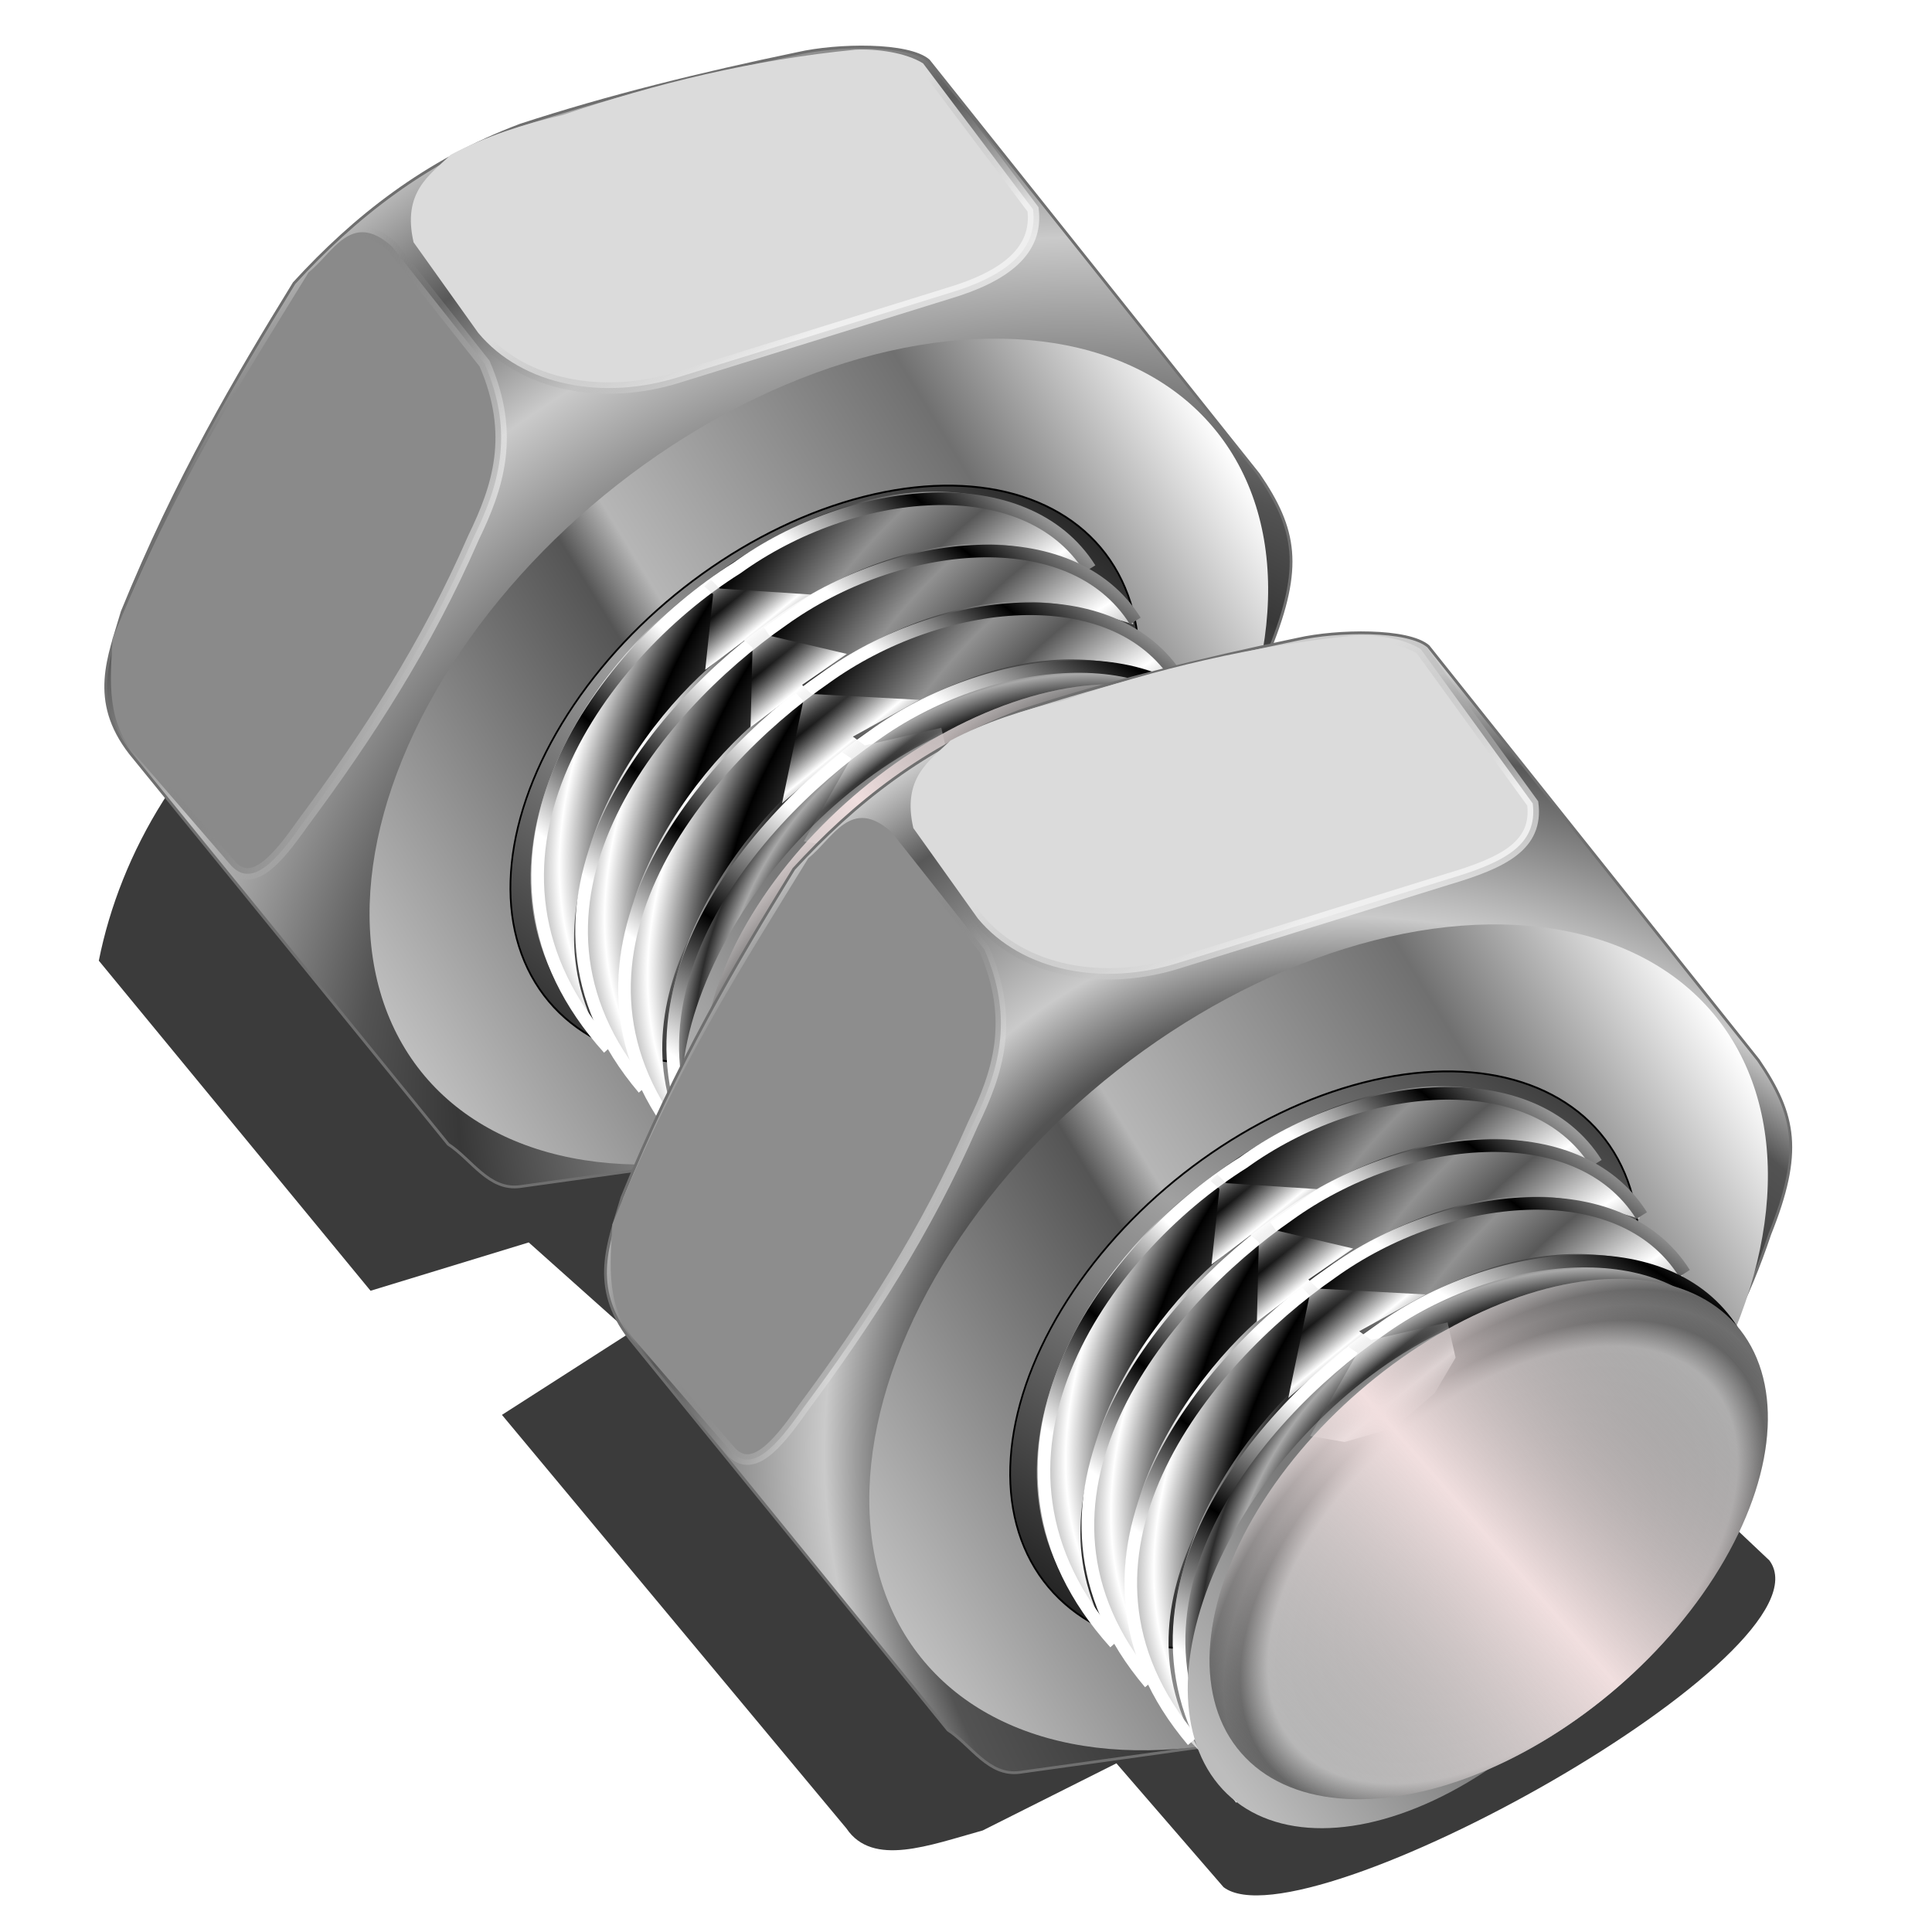 <?xml version="1.0" encoding="UTF-8" standalone="no"?>
<svg
   xmlns:dc="http://purl.org/dc/elements/1.1/"
   xmlns:cc="http://creativecommons.org/ns#"
   xmlns:rdf="http://www.w3.org/1999/02/22-rdf-syntax-ns#"
   xmlns:svg="http://www.w3.org/2000/svg"
   xmlns="http://www.w3.org/2000/svg"
   xmlns:xlink="http://www.w3.org/1999/xlink"
   xmlns:sodipodi="http://sodipodi.sourceforge.net/DTD/sodipodi-0.dtd"
   xmlns:inkscape="http://www.inkscape.org/namespaces/inkscape"
   sodipodi:docname="preferences.svg"
   inkscape:version="1.0 (4035a4f, 2020-05-01)"
   id="svg8"
   version="1.1"
   viewBox="0 0 67.469 67.469"
   height="255"
   width="255">
  <defs
     id="defs2">
    <linearGradient
       inkscape:collect="always"
       id="linearGradient1033">
      <stop
         style="stop-color:#616161;stop-opacity:0"
         offset="0"
         id="stop1029" />
      <stop
         style="stop-color:#ffffff;stop-opacity:0.564"
         offset="1"
         id="stop1031" />
    </linearGradient>
    <linearGradient
       id="linearGradient1012"
       inkscape:collect="always">
      <stop
         id="stop1000"
         offset="0"
         style="stop-color:#ffffff;stop-opacity:1" />
      <stop
         style="stop-color:#383838;stop-opacity:1"
         offset="0.427"
         id="stop1002" />
      <stop
         style="stop-color:#535353;stop-opacity:1"
         offset="0.514"
         id="stop1004" />
      <stop
         style="stop-color:#cacaca;stop-opacity:1"
         offset="0.721"
         id="stop1006" />
      <stop
         style="stop-color:#585858;stop-opacity:1"
         offset="0.86"
         id="stop1008" />
      <stop
         id="stop1010"
         offset="1"
         style="stop-color:#cccccc;stop-opacity:1" />
    </linearGradient>
    <linearGradient
       inkscape:collect="always"
       id="linearGradient983">
      <stop
         style="stop-color:#ffffff;stop-opacity:1"
         offset="0"
         id="stop971" />
      <stop
         id="stop973"
         offset="0.427"
         style="stop-color:#383838;stop-opacity:1" />
      <stop
         id="stop975"
         offset="0.628"
         style="stop-color:#535353;stop-opacity:1" />
      <stop
         id="stop977"
         offset="0.721"
         style="stop-color:#cacaca;stop-opacity:1" />
      <stop
         id="stop979"
         offset="0.914"
         style="stop-color:#585858;stop-opacity:1" />
      <stop
         style="stop-color:#cccccc;stop-opacity:1"
         offset="1"
         id="stop981" />
    </linearGradient>
    <linearGradient
       id="linearGradient947"
       inkscape:collect="always">
      <stop
         id="stop943"
         offset="0"
         style="stop-color:#a1a1a1;stop-opacity:1" />
      <stop
         id="stop945"
         offset="1"
         style="stop-color:#242424;stop-opacity:1" />
    </linearGradient>
    <linearGradient
       inkscape:collect="always"
       id="linearGradient941">
      <stop
         style="stop-color:#bfbfbf;stop-opacity:1"
         offset="0"
         id="stop929" />
      <stop
         id="stop931"
         offset="0.391"
         style="stop-color:#555555;stop-opacity:1" />
      <stop
         id="stop933"
         offset="0.445"
         style="stop-color:#b6b6b6;stop-opacity:1" />
      <stop
         id="stop937"
         offset="0.767"
         style="stop-color:#707070;stop-opacity:1" />
      <stop
         style="stop-color:#ffffff;stop-opacity:1"
         offset="1"
         id="stop939" />
    </linearGradient>
    <linearGradient
       id="linearGradient908"
       inkscape:collect="always">
      <stop
         id="stop896"
         offset="0"
         style="stop-color:#000000;stop-opacity:1" />
      <stop
         style="stop-color:#ffffff;stop-opacity:1"
         offset="0.317"
         id="stop898" />
      <stop
         id="stop900"
         offset="0.521"
         style="stop-color:#585858;stop-opacity:1" />
      <stop
         id="stop902"
         offset="0.652"
         style="stop-color:#919191;stop-opacity:1" />
      <stop
         style="stop-color:#000000;stop-opacity:1"
         offset="0.871"
         id="stop904" />
      <stop
         id="stop906"
         offset="1"
         style="stop-color:#ffffff;stop-opacity:1" />
    </linearGradient>
    <linearGradient
       id="linearGradient1001"
       inkscape:collect="always">
      <stop
         id="stop889"
         offset="0"
         style="stop-color:#a8a8a8;stop-opacity:0.003" />
      <stop
         style="stop-color:#f1dfdf;stop-opacity:1"
         offset="0.501"
         id="stop891" />
      <stop
         id="stop895"
         offset="1"
         style="stop-color:#6e6e6e;stop-opacity:0.007" />
    </linearGradient>
    <linearGradient
       id="linearGradient888"
       inkscape:collect="always">
      <stop
         id="stop884"
         offset="0"
         style="stop-color:#ffffff;stop-opacity:1" />
      <stop
         style="stop-color:#ffffff;stop-opacity:1"
         offset="0.385"
         id="stop890" />
      <stop
         id="stop886"
         offset="1"
         style="stop-color:#000000;stop-opacity:1" />
    </linearGradient>
    <linearGradient
       inkscape:collect="always"
       id="linearGradient883">
      <stop
         style="stop-color:#ffffff;stop-opacity:1"
         offset="0"
         id="stop879" />
      <stop
         style="stop-color:#bdbdbd;stop-opacity:0;"
         offset="1"
         id="stop881" />
    </linearGradient>
    <linearGradient
       id="linearGradient878"
       inkscape:collect="always">
      <stop
         id="stop874"
         offset="0"
         style="stop-color:#797979;stop-opacity:1" />
      <stop
         id="stop876"
         offset="1"
         style="stop-color:#bdbdbd;stop-opacity:1" />
    </linearGradient>
    <linearGradient
       inkscape:collect="always"
       id="linearGradient1001-3">
      <stop
         style="stop-color:#a8a8a8;stop-opacity:1"
         offset="0"
         id="stop997" />
      <stop
         id="stop1007"
         offset="0.841"
         style="stop-color:#b8b8b8;stop-opacity:1" />
      <stop
         id="stop1005"
         offset="0.941"
         style="stop-color:#636363;stop-opacity:1" />
      <stop
         style="stop-color:#6e6e6e;stop-opacity:1"
         offset="1"
         id="stop999" />
    </linearGradient>
    <linearGradient
       inkscape:collect="always"
       id="linearGradient930">
      <stop
         style="stop-color:#2c2c2c;stop-opacity:1;"
         offset="0"
         id="stop926" />
      <stop
         id="stop936"
         offset="0.791"
         style="stop-color:#ffffff;stop-opacity:1" />
      <stop
         style="stop-color:#434343;stop-opacity:1"
         offset="0.841"
         id="stop948" />
      <stop
         style="stop-color:#252525;stop-opacity:1"
         offset="0.894"
         id="stop938" />
      <stop
         id="stop934"
         offset="0.951"
         style="stop-color:#a8a8a8;stop-opacity:1" />
      <stop
         style="stop-color:#2c2c2c;stop-opacity:1"
         offset="1"
         id="stop928" />
    </linearGradient>
    <linearGradient
       inkscape:collect="always"
       xlink:href="#linearGradient888"
       id="linearGradient924"
       x1="15.92"
       y1="268.466"
       x2="10.898"
       y2="274.993"
       gradientUnits="userSpaceOnUse"
       gradientTransform="translate(29.854,-27.711)"
       spreadMethod="reflect" />
    <radialGradient
       inkscape:collect="always"
       xlink:href="#linearGradient908"
       id="radialGradient932"
       cx="34.842"
       cy="286.755"
       fx="34.842"
       fy="286.755"
       r="12.315"
       gradientTransform="matrix(-0.816,-1.135,1.808,-1.3,-426.871,656.804)"
       gradientUnits="userSpaceOnUse"
       spreadMethod="reflect" />
    <radialGradient
       inkscape:collect="always"
       xlink:href="#linearGradient930"
       id="radialGradient991"
       gradientUnits="userSpaceOnUse"
       gradientTransform="matrix(1.138,-0.896,0.916,1.163,-263.853,-23.622)"
       cx="26.968"
       cy="283.919"
       fx="26.968"
       fy="283.919"
       r="12.315"
       spreadMethod="reflect" />
    <linearGradient
       inkscape:collect="always"
       xlink:href="#linearGradient888"
       id="linearGradient993"
       gradientUnits="userSpaceOnUse"
       gradientTransform="translate(0.151,0.05)"
       x1="15.92"
       y1="268.466"
       x2="10.596"
       y2="276.599"
       spreadMethod="reflect" />
    <radialGradient
       inkscape:collect="always"
       xlink:href="#linearGradient1001-3"
       id="radialGradient1003"
       cx="-129.148"
       cy="241.833"
       fx="-129.148"
       fy="241.833"
       r="14.181"
       gradientTransform="matrix(1.015,0,0,0.609,-5.353,94.519)"
       gradientUnits="userSpaceOnUse"
       spreadMethod="reflect" />
    <linearGradient
       gradientTransform="matrix(0.966,0,0,0.971,0.605,2.474)"
       gradientUnits="userSpaceOnUse"
       y2="236.995"
       x2="-152.083"
       y1="237.562"
       x1="-141.655"
       id="linearGradient880"
       xlink:href="#linearGradient878"
       inkscape:collect="always" />
    <linearGradient
       inkscape:collect="always"
       xlink:href="#linearGradient883"
       id="linearGradient885"
       x1="45.149"
       y1="256.485"
       x2="46.157"
       y2="257.742"
       gradientUnits="userSpaceOnUse"
       spreadMethod="reflect" />
    <linearGradient
       spreadMethod="reflect"
       gradientUnits="userSpaceOnUse"
       y2="240.531"
       x2="-121.757"
       y1="240.531"
       x1="-150.55"
       id="linearGradient887"
       xlink:href="#linearGradient1001"
       inkscape:collect="always" />
    <radialGradient
       inkscape:collect="always"
       xlink:href="#linearGradient908"
       id="radialGradient921"
       gradientUnits="userSpaceOnUse"
       gradientTransform="matrix(-0.816,-1.135,1.808,-1.3,-426.871,656.804)"
       cx="34.842"
       cy="286.755"
       fx="34.842"
       fy="286.755"
       r="12.315"
       spreadMethod="reflect" />
    <linearGradient
       inkscape:collect="always"
       xlink:href="#linearGradient888"
       id="linearGradient923"
       gradientUnits="userSpaceOnUse"
       gradientTransform="translate(29.854,-27.711)"
       x1="15.92"
       y1="268.466"
       x2="10.898"
       y2="274.993"
       spreadMethod="reflect" />
    <radialGradient
       inkscape:collect="always"
       xlink:href="#linearGradient908"
       id="radialGradient931"
       gradientUnits="userSpaceOnUse"
       gradientTransform="matrix(-0.816,-1.135,1.808,-1.3,-426.871,656.804)"
       cx="34.842"
       cy="286.755"
       fx="34.842"
       fy="286.755"
       r="12.315"
       spreadMethod="reflect" />
    <linearGradient
       inkscape:collect="always"
       xlink:href="#linearGradient888"
       id="linearGradient933"
       gradientUnits="userSpaceOnUse"
       gradientTransform="translate(29.854,-27.711)"
       x1="15.92"
       y1="268.466"
       x2="10.421"
       y2="274.84"
       spreadMethod="reflect" />
    <filter
       inkscape:collect="always"
       style="color-interpolation-filters:sRGB"
       id="filter943"
       x="-0.073"
       width="1.146"
       y="-0.067"
       height="1.133">
      <feGaussianBlur
         inkscape:collect="always"
         stdDeviation="0.327"
         id="feGaussianBlur945" />
    </filter>
    <linearGradient
       gradientUnits="userSpaceOnUse"
       y2="227.919"
       x2="-104.476"
       y1="227.919"
       x1="-152.761"
       id="linearGradient927"
       xlink:href="#linearGradient941"
       inkscape:collect="always" />
    <linearGradient
       gradientUnits="userSpaceOnUse"
       y2="231.647"
       x2="-145.216"
       y1="224.408"
       x1="-128.677"
       id="linearGradient949"
       xlink:href="#linearGradient947"
       inkscape:collect="always"
       spreadMethod="reflect" />
    <linearGradient
       gradientUnits="userSpaceOnUse"
       y2="250.523"
       x2="12.926"
       y1="242.932"
       x1="8.177"
       id="linearGradient957"
       xlink:href="#linearGradient1033"
       inkscape:collect="always" />
    <radialGradient
       spreadMethod="reflect"
       r="12.315"
       fy="286.755"
       fx="34.842"
       cy="286.755"
       cx="34.842"
       gradientTransform="matrix(-0.816,-1.135,1.808,-1.3,-426.871,656.804)"
       gradientUnits="userSpaceOnUse"
       id="radialGradient1022"
       xlink:href="#linearGradient908"
       inkscape:collect="always" />
    <linearGradient
       spreadMethod="reflect"
       y2="274.84"
       x2="10.421"
       y1="268.466"
       x1="15.92"
       gradientTransform="translate(29.854,-27.711)"
       gradientUnits="userSpaceOnUse"
       id="linearGradient1024"
       xlink:href="#linearGradient888"
       inkscape:collect="always" />
    <radialGradient
       spreadMethod="reflect"
       r="12.315"
       fy="286.755"
       fx="34.842"
       cy="286.755"
       cx="34.842"
       gradientTransform="matrix(-0.816,-1.135,1.808,-1.3,-426.871,656.804)"
       gradientUnits="userSpaceOnUse"
       id="radialGradient1026"
       xlink:href="#linearGradient908"
       inkscape:collect="always" />
    <linearGradient
       spreadMethod="reflect"
       y2="274.993"
       x2="10.898"
       y1="268.466"
       x1="15.92"
       gradientTransform="translate(29.854,-27.711)"
       gradientUnits="userSpaceOnUse"
       id="linearGradient1028"
       xlink:href="#linearGradient888"
       inkscape:collect="always" />
    <radialGradient
       spreadMethod="reflect"
       r="12.315"
       fy="286.755"
       fx="34.842"
       cy="286.755"
       cx="34.842"
       gradientTransform="matrix(-0.816,-1.135,1.808,-1.3,-426.871,656.804)"
       gradientUnits="userSpaceOnUse"
       id="radialGradient1030"
       xlink:href="#linearGradient908"
       inkscape:collect="always" />
    <linearGradient
       spreadMethod="reflect"
       y2="274.993"
       x2="10.898"
       y1="268.466"
       x1="15.92"
       gradientTransform="translate(29.854,-27.711)"
       gradientUnits="userSpaceOnUse"
       id="linearGradient1032"
       xlink:href="#linearGradient888"
       inkscape:collect="always" />
    <radialGradient
       spreadMethod="reflect"
       r="12.315"
       fy="283.919"
       fx="26.968"
       cy="283.919"
       cx="26.968"
       gradientTransform="matrix(1.138,-0.896,0.916,1.163,-263.853,-23.622)"
       gradientUnits="userSpaceOnUse"
       id="radialGradient1034"
       xlink:href="#linearGradient930"
       inkscape:collect="always" />
    <linearGradient
       spreadMethod="reflect"
       y2="276.599"
       x2="10.596"
       y1="268.466"
       x1="15.92"
       gradientTransform="translate(0.151,0.05)"
       gradientUnits="userSpaceOnUse"
       id="linearGradient1036"
       xlink:href="#linearGradient888"
       inkscape:collect="always" />
    <linearGradient
       y2="236.995"
       x2="-152.083"
       y1="237.562"
       x1="-141.655"
       gradientTransform="matrix(0.966,0,0,0.971,0.605,2.474)"
       gradientUnits="userSpaceOnUse"
       id="linearGradient1038"
       xlink:href="#linearGradient878"
       inkscape:collect="always" />
    <radialGradient
       spreadMethod="reflect"
       r="14.181"
       fy="241.833"
       fx="-129.148"
       cy="241.833"
       cx="-129.148"
       gradientTransform="matrix(1.015,0,0,0.609,-5.353,94.519)"
       gradientUnits="userSpaceOnUse"
       id="radialGradient1040"
       xlink:href="#linearGradient1001-3"
       inkscape:collect="always" />
    <linearGradient
       spreadMethod="reflect"
       y2="257.742"
       x2="46.157"
       y1="256.485"
       x1="45.149"
       gradientUnits="userSpaceOnUse"
       id="linearGradient1042"
       xlink:href="#linearGradient883"
       inkscape:collect="always" />
    <linearGradient
       spreadMethod="reflect"
       y2="240.531"
       x2="-121.757"
       y1="240.531"
       x1="-150.55"
       gradientUnits="userSpaceOnUse"
       id="linearGradient1044"
       xlink:href="#linearGradient1001"
       inkscape:collect="always" />
    <linearGradient
       y2="250.523"
       x2="12.926"
       y1="244.073"
       x1="9.007"
       gradientUnits="userSpaceOnUse"
       id="linearGradient1067"
       xlink:href="#linearGradient1033"
       inkscape:collect="always" />
    <linearGradient
       y2="227.919"
       x2="-104.476"
       y1="227.919"
       x1="-152.761"
       gradientUnits="userSpaceOnUse"
       id="linearGradient1071"
       xlink:href="#linearGradient941"
       inkscape:collect="always" />
    <linearGradient
       y2="231.019"
       x2="-148.145"
       y1="224.298"
       x1="-131.748"
       gradientUnits="userSpaceOnUse"
       id="linearGradient1073"
       xlink:href="#linearGradient947"
       inkscape:collect="always"
       spreadMethod="reflect" />
    <radialGradient
       inkscape:collect="always"
       xlink:href="#linearGradient983"
       id="radialGradient969"
       cx="17.313"
       cy="290.767"
       fx="17.313"
       fy="290.767"
       r="28.072"
       gradientTransform="matrix(1.022,-0.911,1.104,1.238,-317.29,-63.339)"
       gradientUnits="userSpaceOnUse" />
    <radialGradient
       inkscape:collect="always"
       xlink:href="#linearGradient1012"
       id="radialGradient985"
       cx="20.67"
       cy="283.208"
       fx="20.67"
       fy="283.208"
       r="28.072"
       gradientTransform="matrix(1.705,-1.143,0.964,1.438,-287.528,-101.124)"
       gradientUnits="userSpaceOnUse" />
    <filter
       inkscape:collect="always"
       style="color-interpolation-filters:sRGB"
       id="filter1016"
       x="-0.045"
       width="1.089"
       y="-0.057"
       height="1.115">
      <feGaussianBlur
         inkscape:collect="always"
         stdDeviation="1.089"
         id="feGaussianBlur1018" />
    </filter>
    <linearGradient
       inkscape:collect="always"
       xlink:href="#linearGradient1033"
       id="linearGradient1027"
       x1="-11.535"
       y1="263.044"
       x2="-4.543"
       y2="266.776"
       gradientUnits="userSpaceOnUse" />
    <linearGradient
       inkscape:collect="always"
       xlink:href="#linearGradient1033"
       id="linearGradient1041"
       x1="-11.43"
       y1="257.248"
       x2="-1.536"
       y2="260.763"
       gradientUnits="userSpaceOnUse" />
  </defs>
  <sodipodi:namedview
     inkscape:document-rotation="0"
     inkscape:window-maximized="1"
     inkscape:window-y="0"
     inkscape:window-x="0"
     inkscape:window-height="1056"
     inkscape:window-width="1920"
     inkscape:snap-global="false"
     inkscape:snap-nodes="false"
     inkscape:object-nodes="false"
     inkscape:snap-others="false"
     inkscape:snap-grids="false"
     inkscape:snap-to-guides="false"
     units="px"
     showgrid="false"
     inkscape:current-layer="layer1"
     inkscape:document-units="mm"
     inkscape:cy="127.5"
     inkscape:cx="127.5"
     inkscape:zoom="3.4509804"
     inkscape:pageshadow="2"
     inkscape:pageopacity="0"
     borderopacity="1.0"
     bordercolor="#666666"
     pagecolor="#ff0000"
     id="base"
     inkscape:showpageshadow="2"
     inkscape:pagecheckerboard="0"
     inkscape:deskcolor="#ff0000" />
  <g
     transform="translate(0,-229.531)"
     id="layer1"
     inkscape:groupmode="layer"
     inkscape:label="Layer 1">
    <path
       style="fill:#000000;fill-opacity:0.768;stroke:none;stroke-width:0.252px;stroke-linecap:butt;stroke-linejoin:miter;stroke-opacity:1;filter:url(#filter1016)"
       d="m 25.584,249.81 c -13.116,-2.271 -20.628,5.709 -22.133,13.27 l 9.489,11.527 5.524,-1.688 3.534,3.156 -4.469,2.866 12.031,14.444 c 0.918,1.36 2.903,0.583 4.758,0.069 l 4.669,-2.344 3.741,4.324 c 2.791,2.136 21.409,-8.209 19.064,-11.408 z"
       id="path1014"
       sodipodi:nodetypes="cccccccccccc" />
    <g
       transform="matrix(0.739,0,0,0.739,18.023,56.523)"
       id="g1063">
      <path
         sodipodi:nodetypes="cccccccccccc"
         id="path1053"
         d="m -10.492,247.494 c 2.851,-3.115 6.214,-5.78 10.695,-7.469 4.146,-1.355 8.56,-2.441 13.115,-3.388 1.87,-0.425 5.237,-0.481 6.176,0.34 l 15.596,19.557 c 1.767,2.589 2.082,4.363 0.537,8.218 -4.023,12.052 -13.476,18.112 -23.322,23.739 l -12.129,1.694 c -1.469,0.188 -2.275,-1.283 -3.382,-2.002 L -18.229,269.707 c -1.946,-2.509 -0.995,-4.573 -0.383,-6.689 2.578,-6.332 5.341,-11.001 8.12,-15.523 z"
         style="fill:url(#radialGradient985);fill-opacity:1;stroke:#6f6f6f;stroke-width:0.132;stroke-linecap:butt;stroke-linejoin:miter;stroke-miterlimit:4;stroke-dasharray:none;stroke-opacity:1" />
      <path
         sodipodi:nodetypes="cccccccccc"
         id="path1055"
         d="m -4.845,245.56 c -0.535,-2.363 0.727,-3.152 1.763,-4.14 1.638,-0.869 3.426,-1.441 5.282,-1.874 4.42,-1.498 8.995,-2.61 13.824,-3.087 1.006,-0.052 2.393,0.135 3.21,0.648 l 5.194,6.897 c 0.248,1.981 -1.362,3.186 -4.025,3.975 l -12.666,3.934 c -3.595,1.153 -7.444,0.436 -9.529,-2.075 z"
         style="fill:#dbdbdb;fill-opacity:1;stroke:url(#linearGradient1067);stroke-width:0.537;stroke-linecap:butt;stroke-linejoin:miter;stroke-miterlimit:4;stroke-dasharray:none;stroke-opacity:1" />
      <path
         sodipodi:nodetypes="ccccccccc"
         id="path1057"
         d="m -9.809,246.987 c 1.166,-0.927 2.017,-2.953 3.94,-1.231 l 4.378,5.536 c 1.472,3.377 0.624,5.861 -0.523,8.23 -2.212,5.081 -5.027,9.406 -8.052,13.471 -1.234,1.756 -2.446,3.195 -3.479,1.93 l -4.37,-5.06 c -1.468,-1.588 -1.27,-3.594 -1.15,-5.579 2.946,-7.296 6.113,-12.168 9.256,-17.297 z"
         style="fill:#8a8a8a;fill-opacity:1;stroke:url(#linearGradient1041);stroke-width:0.537;stroke-linecap:butt;stroke-linejoin:miter;stroke-miterlimit:4;stroke-dasharray:none;stroke-opacity:1" />
      <ellipse
         transform="matrix(0.812,-0.583,0.521,0.854,0,0)"
         ry="15.87"
         rx="24.083"
         cy="227.919"
         cx="-128.619"
         id="ellipse1059"
         style="fill:url(#linearGradient1071);fill-opacity:1;stroke:none;stroke-width:0.12;stroke-linecap:round;stroke-linejoin:round;stroke-miterlimit:4;stroke-dasharray:none;stroke-opacity:1" />
      <ellipse
         style="fill:url(#linearGradient1073);fill-opacity:1;stroke:#000000;stroke-width:0.084;stroke-linecap:round;stroke-linejoin:round;stroke-miterlimit:4;stroke-dasharray:none;stroke-opacity:1"
         id="ellipse1061"
         cx="-128.947"
         cy="228.965"
         rx="16.85"
         ry="11.104"
         transform="matrix(0.812,-0.583,0.521,0.854,0,0)" />
    </g>
    <g
       id="g1020"
       transform="matrix(0.794,0,0,0.794,-9.631,48.001)">
      <g
         id="g990"
         transform="translate(-1.989,13.429)">
        <path
           sodipodi:nodetypes="sccscs"
           id="path986"
           d="m 43.638,241.974 c 4.633,-3.861 9.974,-6.335 15.048,-4.573 1.372,0.27 3.212,1.957 3.286,2.96 -7.121,-2.355 -12.099,1.167 -15.46,3.954 -3.938,3.265 -9.859,10.201 -5.756,16.929 -7.109,-6.999 -1.132,-15.925 2.882,-19.27 z"
           style="fill:url(#radialGradient1022);fill-opacity:1;stroke:none;stroke-width:0.106;stroke-linecap:butt;stroke-linejoin:miter;stroke-miterlimit:4;stroke-dasharray:none;stroke-opacity:1" />
        <path
           sodipodi:nodetypes="ccc"
           id="path988"
           d="m 40.892,261.312 c -7.195,-7.977 -0.552,-17.246 5.646,-21.137 5.05,-3.641 12.688,-4.464 15.521,0.036"
           style="fill:none;stroke:url(#linearGradient1024);stroke-width:0.556;stroke-linecap:butt;stroke-linejoin:miter;stroke-miterlimit:4;stroke-dasharray:none;stroke-opacity:1" />
      </g>
      <g
         transform="translate(0.004,15.729)"
         id="g996">
        <path
           style="fill:url(#radialGradient1026);fill-opacity:1;stroke:none;stroke-width:0.106;stroke-linecap:butt;stroke-linejoin:miter;stroke-miterlimit:4;stroke-dasharray:none;stroke-opacity:1"
           d="m 43.638,241.974 c 4.633,-3.861 9.974,-6.335 15.048,-4.573 1.372,0.27 3.212,1.957 3.286,2.96 -7.121,-2.355 -12.099,1.167 -15.46,3.954 -3.938,3.265 -9.859,10.201 -5.756,16.929 -7.109,-6.999 -1.132,-15.925 2.882,-19.27 z"
           id="path992"
           sodipodi:nodetypes="sccscs" />
        <path
           style="fill:none;stroke:url(#linearGradient1028);stroke-width:0.556;stroke-linecap:butt;stroke-linejoin:miter;stroke-miterlimit:4;stroke-dasharray:none;stroke-opacity:1"
           d="m 40.432,260.775 c -6.755,-7.977 0.487,-16.71 6.106,-20.6 5.05,-3.641 12.688,-4.464 15.521,0.036"
           id="path994"
           sodipodi:nodetypes="ccc" />
      </g>
      <g
         id="g1002"
         transform="translate(1.89,18.269)">
        <path
           sodipodi:nodetypes="sccscs"
           id="path998"
           d="m 43.638,241.974 c 4.633,-3.861 9.974,-6.335 15.048,-4.573 1.372,0.27 3.212,1.957 3.286,2.96 -7.121,-2.355 -12.099,1.167 -15.46,3.954 -3.938,3.265 -9.859,10.201 -5.756,16.929 -7.109,-6.999 -1.132,-15.925 2.882,-19.27 z"
           style="fill:url(#radialGradient1030);fill-opacity:1;stroke:none;stroke-width:0.106;stroke-linecap:butt;stroke-linejoin:miter;stroke-miterlimit:4;stroke-dasharray:none;stroke-opacity:1" />
        <path
           sodipodi:nodetypes="ccc"
           id="path1000"
           d="m 40.432,260.775 c -6.755,-7.977 0.487,-16.71 6.106,-20.6 5.05,-3.641 12.688,-4.464 15.521,0.036"
           style="fill:none;stroke:url(#linearGradient1032);stroke-width:0.556;stroke-linecap:butt;stroke-linejoin:miter;stroke-miterlimit:4;stroke-dasharray:none;stroke-opacity:1" />
      </g>
      <g
         id="g1010"
         transform="translate(33.716,-6.955)">
        <g
           id="g1008">
          <path
             sodipodi:nodetypes="sccscs"
             id="path1004"
             d="m 13.935,269.736 c 4.633,-3.861 9.974,-6.335 15.048,-4.573 1.372,0.27 3.212,1.957 3.286,2.96 -7.121,-2.355 -12.099,1.167 -15.46,3.954 -3.938,3.265 -9.859,10.201 -5.756,16.929 -7.109,-6.999 -1.132,-15.925 2.882,-19.27 z"
             style="fill:url(#radialGradient1034);fill-opacity:1;stroke:none;stroke-width:0.106;stroke-linecap:butt;stroke-linejoin:miter;stroke-miterlimit:4;stroke-dasharray:none;stroke-opacity:1" />
          <path
             sodipodi:nodetypes="ccc"
             id="path1006"
             d="m 10.729,288.537 c -6.755,-7.977 0.487,-16.71 6.106,-20.6 5.05,-3.641 12.688,-4.464 15.521,0.036"
             style="fill:none;stroke:url(#linearGradient1036);stroke-width:0.556;stroke-linecap:butt;stroke-linejoin:miter;stroke-miterlimit:4;stroke-dasharray:none;stroke-opacity:1" />
        </g>
      </g>
      <ellipse
         transform="matrix(0.71,-0.704,0.639,0.769,0,0)"
         ry="8.292"
         rx="13.689"
         cy="231.034"
         cx="-133.043"
         id="ellipse1012"
         style="fill:url(#linearGradient1038);fill-opacity:1;stroke-width:0.514;stroke-linecap:round;stroke-linejoin:round" />
      <ellipse
         style="fill:url(#radialGradient1040);fill-opacity:1;stroke:none;stroke-width:0.648;stroke-linecap:round;stroke-linejoin:round;stroke-miterlimit:4;stroke-dasharray:none;stroke-opacity:1"
         id="ellipse1014"
         cx="-136.153"
         cy="240.531"
         rx="14.396"
         ry="8.639"
         transform="matrix(0.756,-0.654,0.658,0.753,0,0)" />
      <path
         style="mix-blend-mode:normal;fill:url(#linearGradient1042);fill-opacity:1;stroke:none;stroke-width:0.106;stroke-linecap:butt;stroke-linejoin:miter;stroke-miterlimit:4;stroke-dasharray:none;stroke-opacity:1;filter:url(#filter943)"
         d="m 43.102,254.412 0.393,0.349 -0.347,3.327 1.718,-1.288 0.362,0.311 -0.087,3.499 1.996,-1.498 0.323,0.341 -0.935,4.507 2.621,-2.263 0.42,0.28 -2.083,3.656 1.518,0.263 2.199,-0.636 1.761,-1.51 0.92,-1.561 -0.351,-1.553 -3.363,0.775 -0.525,-0.385 2.926,-1.618 -4.751,-0.258 -0.412,-0.403 1.973,-1.359 -3.402,-0.799 -0.244,-0.362 2.062,-1.452 -4.004,-0.262 -0.386,-0.38 z"
         id="path1016"
         sodipodi:nodetypes="ccccccccccccccccccccccccccccc" />
      <ellipse
         transform="matrix(0.756,-0.654,0.658,0.753,0,0)"
         ry="8.639"
         rx="14.396"
         cy="240.531"
         cx="-136.153"
         id="ellipse1018"
         style="fill:url(#linearGradient1044);fill-opacity:1;stroke:none;stroke-width:0.648;stroke-linecap:round;stroke-linejoin:round;stroke-miterlimit:4;stroke-dasharray:none;stroke-opacity:1" />
    </g>
    <g
       transform="matrix(0.739,0,0,0.739,35.475,76.979)"
       id="g1051">
      <path
         style="fill:url(#radialGradient969);fill-opacity:1;stroke:#6f6f6f;stroke-width:0.132;stroke-linecap:butt;stroke-linejoin:miter;stroke-miterlimit:4;stroke-dasharray:none;stroke-opacity:1"
         d="m -10.492,247.494 c 2.851,-3.115 6.214,-5.78 10.695,-7.469 4.146,-1.355 8.56,-2.441 13.115,-3.388 1.87,-0.425 5.237,-0.481 6.176,0.34 l 15.596,19.557 c 1.767,2.589 2.082,4.363 0.537,8.218 -4.023,12.052 -13.476,18.112 -23.322,23.739 l -12.129,1.694 c -1.469,0.188 -2.275,-1.283 -3.382,-2.002 L -18.229,269.707 c -1.946,-2.509 -0.995,-4.573 -0.383,-6.689 2.578,-6.332 5.341,-11.001 8.12,-15.523 z"
         id="path895"
         sodipodi:nodetypes="cccccccccccc" />
      <path
         style="fill:#dbdbdb;fill-opacity:1;stroke:url(#linearGradient957);stroke-width:0.537;stroke-linecap:butt;stroke-linejoin:miter;stroke-miterlimit:4;stroke-dasharray:none;stroke-opacity:1"
         d="m -4.845,245.56 c -0.535,-2.363 0.727,-3.152 1.763,-4.14 1.638,-0.869 3.426,-1.441 5.282,-1.874 4.42,-1.498 8.995,-2.61 13.824,-3.087 1.006,-0.052 2.294,0.135 3.111,0.648 l 5.292,7.293 c 0.248,1.981 -1.362,2.791 -4.025,3.579 l -12.666,3.934 c -3.595,1.153 -7.444,0.436 -9.529,-2.075 z"
         id="path897"
         sodipodi:nodetypes="cccccccccc" />
      <path
         style="fill:#8d8d8d;fill-opacity:1;stroke:url(#linearGradient1027);stroke-width:0.501;stroke-linecap:butt;stroke-linejoin:miter;stroke-miterlimit:4;stroke-dasharray:none;stroke-opacity:1"
         d="m -9.809,246.987 c 1.166,-0.927 2.017,-2.953 3.94,-1.231 l 4.378,5.536 c 1.472,3.377 0.624,5.861 -0.523,8.23 -2.212,5.081 -5.027,9.406 -8.052,13.471 -1.234,1.756 -2.446,3.195 -3.479,1.93 l -4.37,-5.06 c -1.468,-1.588 -1.27,-3.594 -1.15,-5.579 2.946,-7.296 6.113,-12.168 9.256,-17.297 z"
         id="path899"
         sodipodi:nodetypes="ccccccccc" />
      <ellipse
         style="fill:url(#linearGradient927);fill-opacity:1;stroke:none;stroke-width:0.12;stroke-linecap:round;stroke-linejoin:round;stroke-miterlimit:4;stroke-dasharray:none;stroke-opacity:1"
         id="path901"
         cx="-128.619"
         cy="227.919"
         rx="24.083"
         ry="15.87"
         transform="matrix(0.812,-0.583,0.521,0.854,0,0)" />
      <ellipse
         transform="matrix(0.812,-0.583,0.521,0.854,0,0)"
         ry="11.104"
         rx="16.85"
         cy="228.965"
         cx="-128.947"
         id="ellipse903"
         style="fill:url(#linearGradient949);fill-opacity:1;stroke:#000000;stroke-width:0.084;stroke-linecap:round;stroke-linejoin:round;stroke-miterlimit:4;stroke-dasharray:none;stroke-opacity:1" />
    </g>
    <g
       transform="matrix(0.794,0,0,0.794,8.05,68.766)"
       id="g984">
      <g
         transform="translate(-1.989,13.429)"
         id="g929">
        <path
           style="fill:url(#radialGradient931);fill-opacity:1;stroke:none;stroke-width:0.106;stroke-linecap:butt;stroke-linejoin:miter;stroke-miterlimit:4;stroke-dasharray:none;stroke-opacity:1"
           d="m 43.638,241.974 c 4.633,-3.861 9.974,-6.335 15.048,-4.573 1.372,0.27 3.212,1.957 3.286,2.96 -7.121,-2.355 -12.099,1.167 -15.46,3.954 -3.938,3.265 -9.859,10.201 -5.756,16.929 -7.109,-6.999 -1.132,-15.925 2.882,-19.27 z"
           id="path925"
           sodipodi:nodetypes="sccscs" />
        <path
           style="fill:none;stroke:url(#linearGradient933);stroke-width:0.556;stroke-linecap:butt;stroke-linejoin:miter;stroke-miterlimit:4;stroke-dasharray:none;stroke-opacity:1"
           d="m 40.892,261.312 c -7.195,-7.977 -0.552,-17.246 5.646,-21.137 5.05,-3.641 12.688,-4.464 15.521,0.036"
           id="path927"
           sodipodi:nodetypes="ccc" />
      </g>
      <g
         id="g919"
         transform="translate(0.004,15.729)">
        <path
           sodipodi:nodetypes="sccscs"
           id="path915"
           d="m 43.638,241.974 c 4.633,-3.861 9.974,-6.335 15.048,-4.573 1.372,0.27 3.212,1.957 3.286,2.96 -7.121,-2.355 -12.099,1.167 -15.46,3.954 -3.938,3.265 -9.859,10.201 -5.756,16.929 -7.109,-6.999 -1.132,-15.925 2.882,-19.27 z"
           style="fill:url(#radialGradient921);fill-opacity:1;stroke:none;stroke-width:0.106;stroke-linecap:butt;stroke-linejoin:miter;stroke-miterlimit:4;stroke-dasharray:none;stroke-opacity:1" />
        <path
           sodipodi:nodetypes="ccc"
           id="path917"
           d="m 40.432,260.775 c -6.755,-7.977 0.487,-16.71 6.106,-20.6 5.05,-3.641 12.688,-4.464 15.521,0.036"
           style="fill:none;stroke:url(#linearGradient923);stroke-width:0.556;stroke-linecap:butt;stroke-linejoin:miter;stroke-miterlimit:4;stroke-dasharray:none;stroke-opacity:1" />
      </g>
      <g
         transform="translate(1.89,18.269)"
         id="g912">
        <path
           style="fill:url(#radialGradient932);fill-opacity:1;stroke:none;stroke-width:0.106;stroke-linecap:butt;stroke-linejoin:miter;stroke-miterlimit:4;stroke-dasharray:none;stroke-opacity:1"
           d="m 43.638,241.974 c 4.633,-3.861 9.974,-6.335 15.048,-4.573 1.372,0.27 3.212,1.957 3.286,2.96 -7.121,-2.355 -12.099,1.167 -15.46,3.954 -3.938,3.265 -9.859,10.201 -5.756,16.929 -7.109,-6.999 -1.132,-15.925 2.882,-19.27 z"
           id="path914"
           sodipodi:nodetypes="sccscs" />
        <path
           style="fill:none;stroke:url(#linearGradient924);stroke-width:0.556;stroke-linecap:butt;stroke-linejoin:miter;stroke-miterlimit:4;stroke-dasharray:none;stroke-opacity:1"
           d="m 40.432,260.775 c -6.755,-7.977 0.487,-16.71 6.106,-20.6 5.05,-3.641 12.688,-4.464 15.521,0.036"
           id="path916"
           sodipodi:nodetypes="ccc" />
      </g>
      <g
         transform="translate(33.716,-6.955)"
         id="g989">
        <g
           id="g987">
          <path
             style="fill:url(#radialGradient991);fill-opacity:1;stroke:none;stroke-width:0.106;stroke-linecap:butt;stroke-linejoin:miter;stroke-miterlimit:4;stroke-dasharray:none;stroke-opacity:1"
             d="m 13.935,269.736 c 4.633,-3.861 9.974,-6.335 15.048,-4.573 1.372,0.27 3.212,1.957 3.286,2.96 -7.121,-2.355 -12.099,1.167 -15.46,3.954 -3.938,3.265 -9.859,10.201 -5.756,16.929 -7.109,-6.999 -1.132,-15.925 2.882,-19.27 z"
             id="path983"
             sodipodi:nodetypes="sccscs" />
          <path
             style="fill:none;stroke:url(#linearGradient993);stroke-width:0.556;stroke-linecap:butt;stroke-linejoin:miter;stroke-miterlimit:4;stroke-dasharray:none;stroke-opacity:1"
             d="m 10.729,288.537 c -6.755,-7.977 0.487,-16.71 6.106,-20.6 5.05,-3.641 12.688,-4.464 15.521,0.036"
             id="path985"
             sodipodi:nodetypes="ccc" />
        </g>
      </g>
      <ellipse
         style="fill:url(#linearGradient880);fill-opacity:1;stroke-width:0.514;stroke-linecap:round;stroke-linejoin:round"
         id="path872"
         cx="-133.043"
         cy="231.034"
         rx="13.689"
         ry="8.292"
         transform="matrix(0.71,-0.704,0.639,0.769,0,0)" />
      <ellipse
         transform="matrix(0.756,-0.654,0.658,0.753,0,0)"
         ry="8.639"
         rx="14.396"
         cy="240.531"
         cx="-136.153"
         id="path995"
         style="fill:url(#radialGradient1003);fill-opacity:1;stroke:none;stroke-width:0.648;stroke-linecap:round;stroke-linejoin:round;stroke-miterlimit:4;stroke-dasharray:none;stroke-opacity:1" />
      <path
         sodipodi:nodetypes="ccccccccccccccccccccccccccccc"
         id="path877"
         d="m 43.102,254.412 0.393,0.349 -0.347,3.327 1.718,-1.288 0.362,0.311 -0.087,3.499 1.996,-1.498 0.323,0.341 -0.935,4.507 2.621,-2.263 0.42,0.28 -2.083,3.656 1.518,0.263 2.199,-0.636 1.761,-1.51 0.92,-1.561 -0.351,-1.553 -3.363,0.775 -0.525,-0.385 2.926,-1.618 -4.751,-0.258 -0.412,-0.403 1.973,-1.359 -3.402,-0.799 -0.244,-0.362 2.062,-1.452 -4.004,-0.262 -0.386,-0.38 z"
         style="mix-blend-mode:normal;fill:url(#linearGradient885);fill-opacity:1;stroke:none;stroke-width:0.106;stroke-linecap:butt;stroke-linejoin:miter;stroke-miterlimit:4;stroke-dasharray:none;stroke-opacity:1;filter:url(#filter943)" />
      <ellipse
         style="fill:url(#linearGradient887);fill-opacity:1;stroke:none;stroke-width:0.648;stroke-linecap:round;stroke-linejoin:round;stroke-miterlimit:4;stroke-dasharray:none;stroke-opacity:1"
         id="ellipse885"
         cx="-136.153"
         cy="240.531"
         rx="14.396"
         ry="8.639"
         transform="matrix(0.756,-0.654,0.658,0.753,0,0)" />
    </g>
  </g>
</svg>

